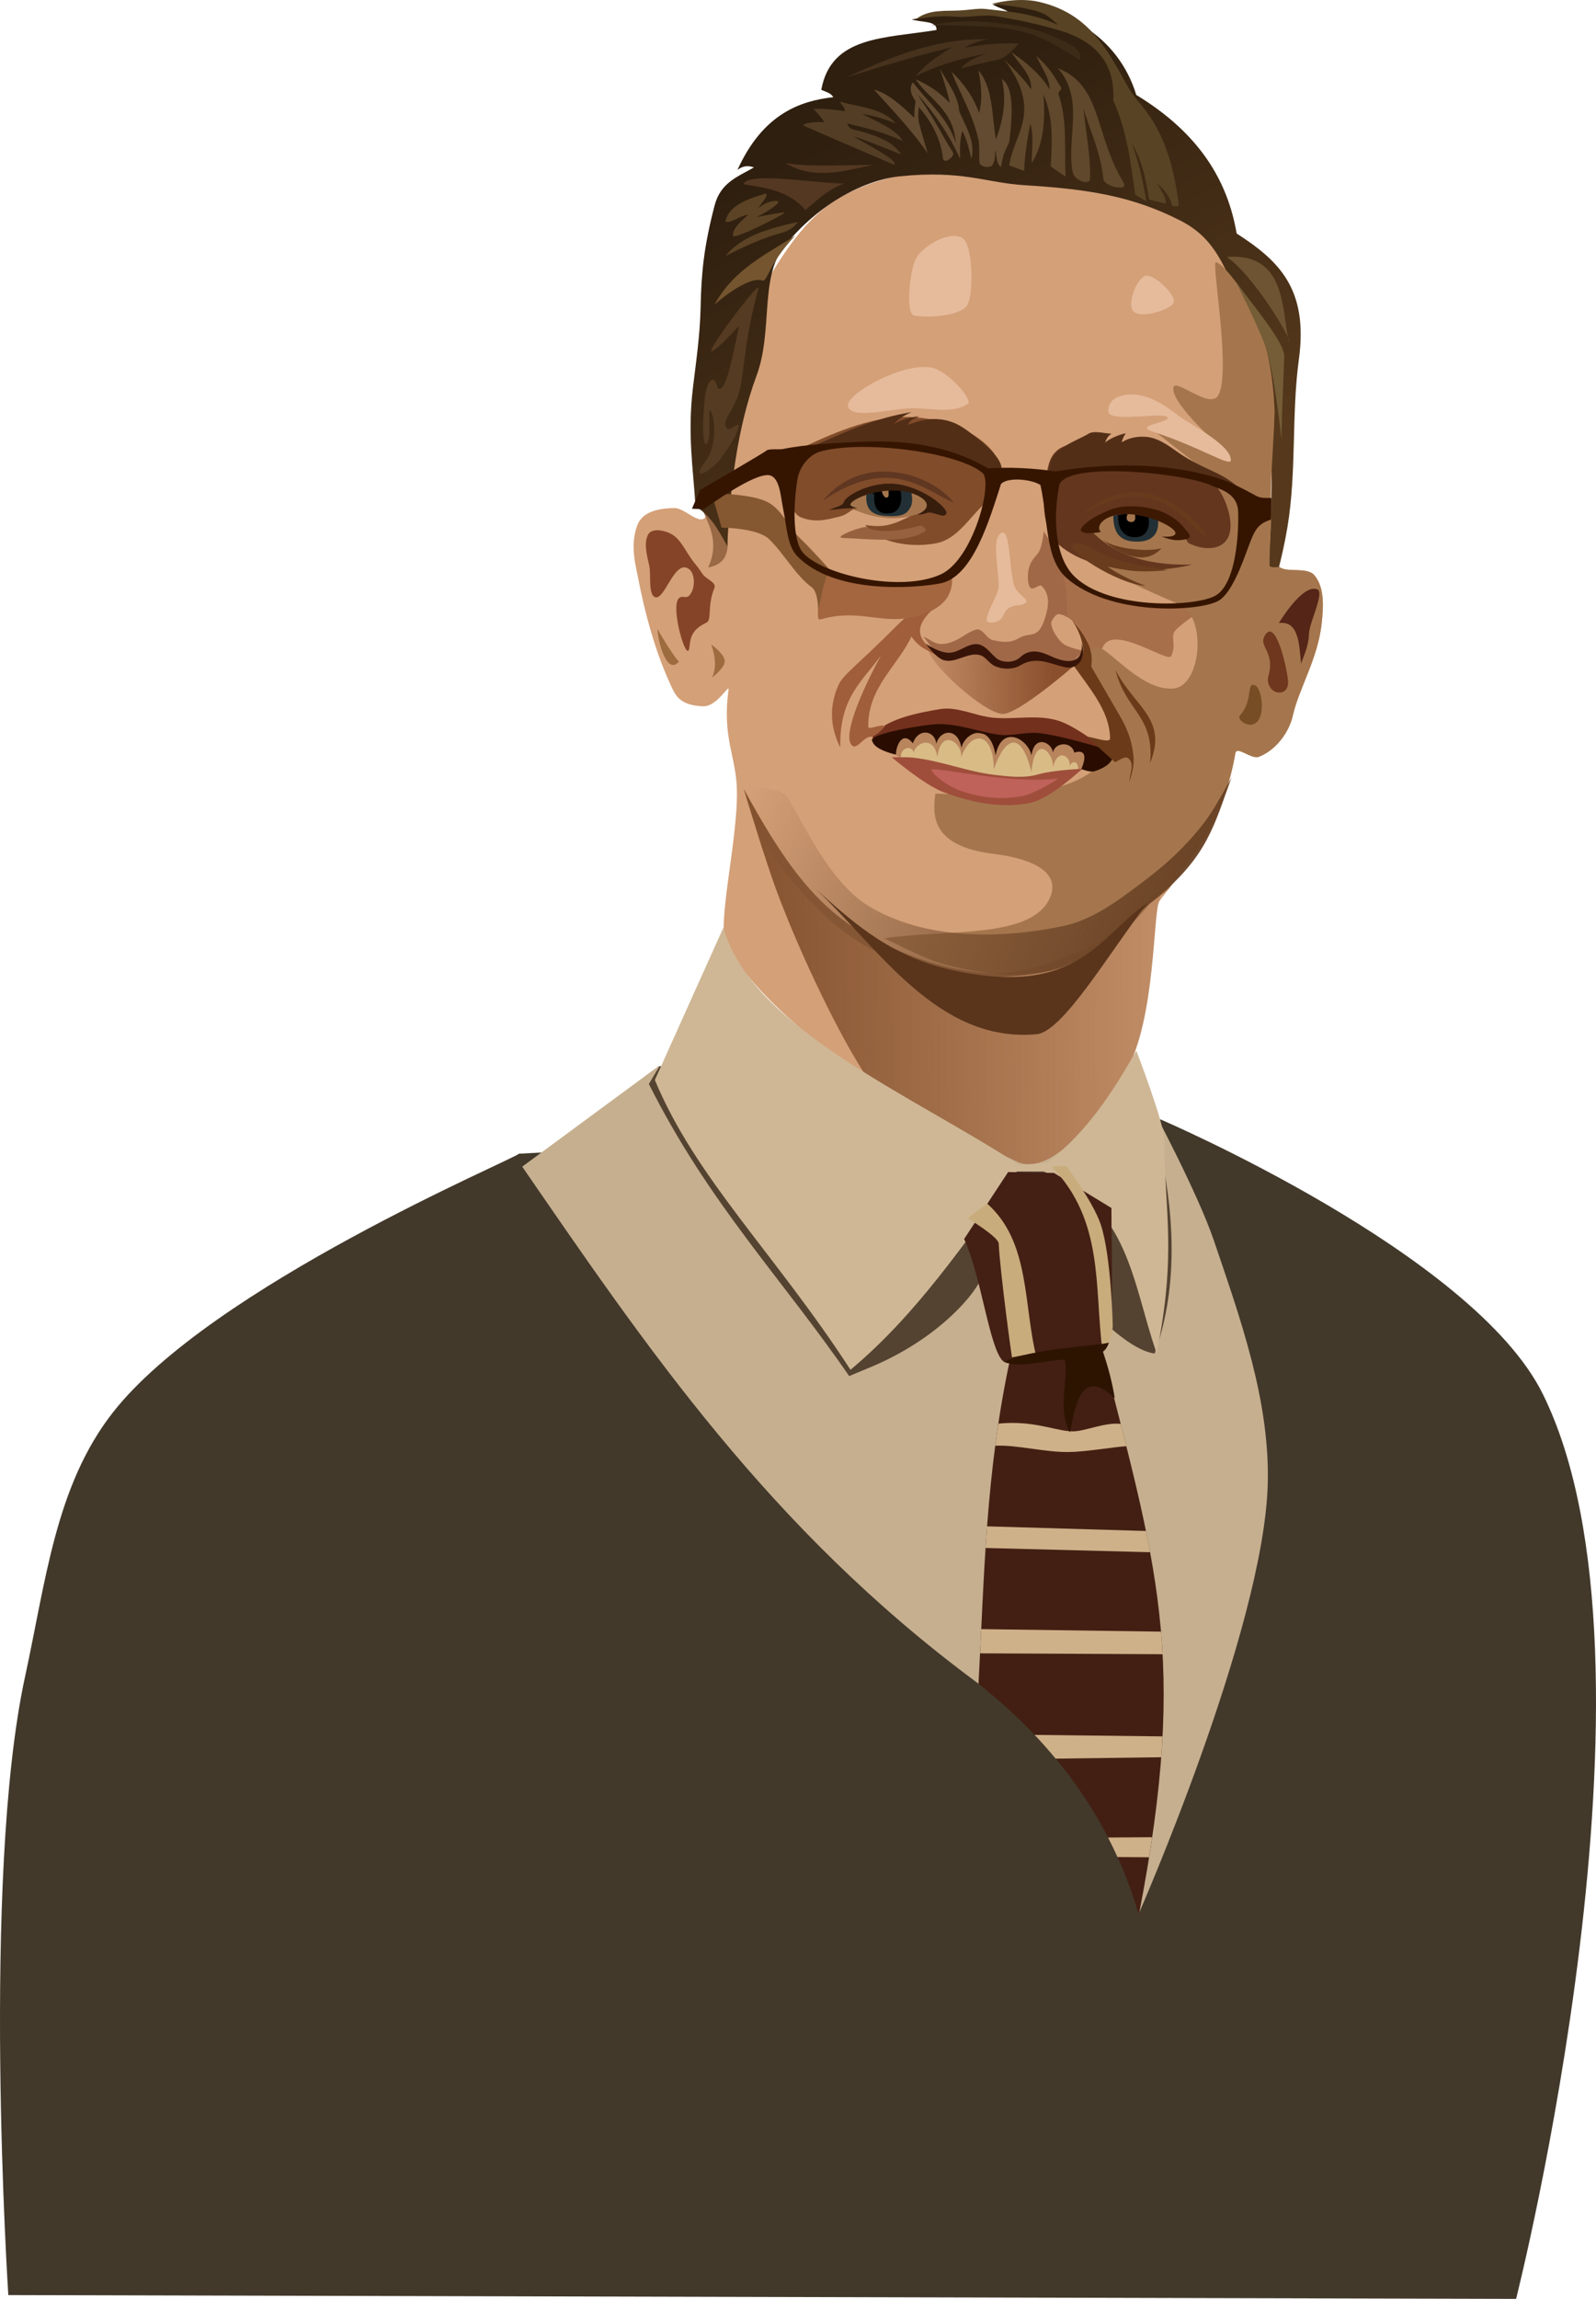 <?xml version="1.0" encoding="UTF-8" standalone="no"?>
<!-- Created with Inkscape (http://www.inkscape.org/) -->

<svg
   xmlns:dc="http://purl.org/dc/elements/1.1/"
   xmlns:cc="http://creativecommons.org/ns#"
   xmlns:rdf="http://www.w3.org/1999/02/22-rdf-syntax-ns#"
   xmlns:svg="http://www.w3.org/2000/svg"
   xmlns="http://www.w3.org/2000/svg"
   xmlns:xlink="http://www.w3.org/1999/xlink"
   xmlns:sodipodi="http://sodipodi.sourceforge.net/DTD/sodipodi-0.dtd"
   xmlns:inkscape="http://www.inkscape.org/namespaces/inkscape"
   width="634.605"
   height="913.531"
   id="svg15140"
   version="1.1"
   inkscape:version="0.48.4 r9939"
   sodipodi:docname="seal.svg">
  <defs
     id="defs15142">
    <filter
       color-interpolation-filters="sRGB"
       id="filter11661"
       inkscape:label="Drop Shadow">
      <feFlood
         id="feFlood11663"
         flood-opacity="0.544"
         flood-color="rgb(0,0,0)"
         result="flood" />
      <feComposite
         id="feComposite11665"
         in2="SourceGraphic"
         in="flood"
         operator="in"
         result="composite1" />
      <feGaussianBlur
         id="feGaussianBlur11667"
         stdDeviation="14"
         result="blur" />
      <feOffset
         id="feOffset11669"
         dx="0.7"
         dy="3.6"
         result="offset" />
      <feComposite
         id="feComposite11671"
         in2="offset"
         in="SourceGraphic"
         operator="over"
         result="composite2" />
    </filter>
    <linearGradient
       inkscape:collect="always"
       xlink:href="#linearGradient5756-6-7-0"
       id="linearGradient7467-0-4"
       gradientUnits="userSpaceOnUse"
       gradientTransform="translate(273.912,1652.786)"
       x1="-593.409"
       y1="57.081"
       x2="-504.863"
       y2="222.746" />
    <linearGradient
       id="linearGradient5756-6-7-0">
      <stop
         style="stop-color:#2f1f0f;stop-opacity:1;"
         offset="0"
         id="stop5758-11-5-2" />
      <stop
         style="stop-color:#56391c;stop-opacity:1;"
         offset="1"
         id="stop5760-86-3-9" />
    </linearGradient>
    <linearGradient
       inkscape:collect="always"
       xlink:href="#linearGradient5790-7-1-4"
       id="linearGradient7469-3-9"
       gradientUnits="userSpaceOnUse"
       gradientTransform="translate(273.912,1652.786)"
       x1="-707.612"
       y1="435.411"
       x2="-490.177"
       y2="434.149" />
    <linearGradient
       inkscape:collect="always"
       id="linearGradient5790-7-1-4">
      <stop
         style="stop-color:#83512e;stop-opacity:1;"
         offset="0"
         id="stop5792-2-5-8" />
      <stop
         style="stop-color:#83512e;stop-opacity:0;"
         offset="1"
         id="stop5794-4-0-8" />
    </linearGradient>
    <linearGradient
       inkscape:collect="always"
       xlink:href="#linearGradient5768-0-6-7"
       id="linearGradient7471-9-2"
       gradientUnits="userSpaceOnUse"
       gradientTransform="translate(273.912,1652.786)"
       x1="-584.365"
       y1="319.852"
       x2="-651.902"
       y2="320.567" />
    <linearGradient
       inkscape:collect="always"
       id="linearGradient5768-0-6-7">
      <stop
         style="stop-color:#8a4f2d;stop-opacity:1;"
         offset="0"
         id="stop5770-08-7-2" />
      <stop
         style="stop-color:#8a4f2d;stop-opacity:0;"
         offset="1"
         id="stop5772-2-2-9" />
    </linearGradient>
    <linearGradient
       inkscape:collect="always"
       xlink:href="#linearGradient5778-2-3-0"
       id="linearGradient7473-8-9"
       gradientUnits="userSpaceOnUse"
       gradientTransform="translate(273.912,1652.786)"
       x1="-525.586"
       y1="397.527"
       x2="-693.975"
       y2="329.089" />
    <linearGradient
       inkscape:collect="always"
       id="linearGradient5778-2-3-0">
      <stop
         style="stop-color:#694225;stop-opacity:1;"
         offset="0"
         id="stop5780-4-2-0" />
      <stop
         style="stop-color:#694225;stop-opacity:0;"
         offset="1"
         id="stop5782-0-6-15" />
    </linearGradient>
    <linearGradient
       inkscape:collect="always"
       xlink:href="#linearGradient5756-6-7-0-1"
       id="linearGradient7467-0-4-4"
       gradientUnits="userSpaceOnUse"
       gradientTransform="translate(273.912,1652.786)"
       x1="-593.409"
       y1="57.081"
       x2="-504.863"
       y2="222.746" />
    <linearGradient
       id="linearGradient5756-6-7-0-1">
      <stop
         style="stop-color:#2f1f0f;stop-opacity:1;"
         offset="0"
         id="stop5758-11-5-2-4" />
      <stop
         style="stop-color:#56391c;stop-opacity:1;"
         offset="1"
         id="stop5760-86-3-9-5" />
    </linearGradient>
    <linearGradient
       inkscape:collect="always"
       xlink:href="#linearGradient5790-7-1-4-6"
       id="linearGradient7469-3-9-0"
       gradientUnits="userSpaceOnUse"
       gradientTransform="translate(273.912,1652.786)"
       x1="-707.612"
       y1="435.411"
       x2="-490.177"
       y2="434.149" />
    <linearGradient
       inkscape:collect="always"
       id="linearGradient5790-7-1-4-6">
      <stop
         style="stop-color:#83512e;stop-opacity:1;"
         offset="0"
         id="stop5792-2-5-8-4" />
      <stop
         style="stop-color:#83512e;stop-opacity:0;"
         offset="1"
         id="stop5794-4-0-8-3" />
    </linearGradient>
    <linearGradient
       inkscape:collect="always"
       xlink:href="#linearGradient5768-0-6-7-1"
       id="linearGradient7471-9-2-1"
       gradientUnits="userSpaceOnUse"
       gradientTransform="translate(273.912,1652.786)"
       x1="-584.365"
       y1="319.852"
       x2="-651.902"
       y2="320.567" />
    <linearGradient
       inkscape:collect="always"
       id="linearGradient5768-0-6-7-1">
      <stop
         style="stop-color:#8a4f2d;stop-opacity:1;"
         offset="0"
         id="stop5770-08-7-2-2" />
      <stop
         style="stop-color:#8a4f2d;stop-opacity:0;"
         offset="1"
         id="stop5772-2-2-9-8" />
    </linearGradient>
    <linearGradient
       inkscape:collect="always"
       xlink:href="#linearGradient5778-2-3-0-6"
       id="linearGradient7473-8-9-1"
       gradientUnits="userSpaceOnUse"
       gradientTransform="translate(273.912,1652.786)"
       x1="-525.586"
       y1="397.527"
       x2="-693.975"
       y2="329.089" />
    <linearGradient
       inkscape:collect="always"
       id="linearGradient5778-2-3-0-6">
      <stop
         style="stop-color:#694225;stop-opacity:1;"
         offset="0"
         id="stop5780-4-2-0-7" />
      <stop
         style="stop-color:#694225;stop-opacity:0;"
         offset="1"
         id="stop5782-0-6-15-8" />
    </linearGradient>
  </defs>
  <sodipodi:namedview
     id="base"
     pagecolor="#ffffff"
     bordercolor="#666666"
     borderopacity="1.0"
     inkscape:pageopacity="0.0"
     inkscape:pageshadow="2"
     inkscape:zoom="0.7"
     inkscape:cx="456.20491"
     inkscape:cy="544.97348"
     inkscape:document-units="px"
     inkscape:current-layer="layer1"
     showgrid="false"
     fit-margin-top="0"
     fit-margin-left="0"
     fit-margin-right="0"
     fit-margin-bottom="0"
     inkscape:window-width="1855"
     inkscape:window-height="1056"
     inkscape:window-x="65"
     inkscape:window-y="24"
     inkscape:window-maximized="1" />
  <g
     inkscape:label="Layer 1"
     inkscape:groupmode="layer"
     id="layer1"
     transform="translate(146.831,351.304)">
    <g
       id="g7388-4-4"
       transform="translate(582.614,-2049.987)">
      <path
         sodipodi:nodetypes="cssccscc"
         inkscape:connector-curvature="0"
         id="path6821-6-5-1"
         d="m -523.098,2157.141 c -1.515,2.02 -122.361,52.633 -161.625,103.036 -22.61,29.024 -26.46,66.57 -34.757,104.76 -17.466,80.391 -6.659,245.763 -6.659,245.763 l 599.525,1.515 c 0,0 63.785,-252.126 10.607,-359.614 -27.659,-55.906 -152.028,-109.097 -152.028,-109.097 z"
         style="fill:#42392b;fill-opacity:1;stroke:none" />
      <path
         sodipodi:nodetypes="cccsscsc"
         inkscape:connector-curvature="0"
         id="path6237-4-6-8"
         d="m -521.802,2162.291 54.286,-40 195,14.286 c 0,0 19.209,35.836 25.714,55 10.658,31.4 22.405,63.998 21.429,97.143 -1.698,57.634 -51.389,170.678 -51.389,170.678 -2.035,-30.708 -28.555,-65.644 -64.913,-92.608 -81.983,-60.8 -131.05,-133.238 -180.126,-204.499 z"
         style="fill:#c6af8f;fill-opacity:1;stroke:none" />
      <path
         sodipodi:nodetypes="cccscccccccc"
         inkscape:connector-curvature="0"
         id="path6194-0-9-3"
         d="m -467.159,2122.291 -4.286,7.143 c 23.891,47.547 53.075,77.449 79.643,116.071 l 8.572,-3.571 c 25.293,-10.539 39.965,-27.075 43.571,-34.464 l 44.286,11.964 c 8.14,7.991 17.381,16.003 25,17.143 8.817,-24.069 8.388,-52.075 2.5,-79.464 l -20,-1.964 -24.643,7.5 -33.214,-0.714 z"
         style="fill:#544331;fill-opacity:1;stroke:none" />
      <path
         sodipodi:nodetypes="ssssssssssssssssssssssss"
         inkscape:connector-curvature="0"
         id="path5282-2-1-4"
         d="m -425.619,1812.174 c -16.8,27.997 -11.187,75.579 -23.233,91.924 -2.593,3.518 -8.258,-3.667 -12.627,-3.535 -4.546,0.137 -12.373,0.707 -14.647,7.071 -2.834,7.93 -0.623,15.379 0.505,21.213 2.533,13.101 6.386,27.558 12.122,40.406 2.306,5.165 3.557,9.736 13.637,10.101 5.594,0.203 10.475,-9.287 10.101,-6.566 -2.646,19.275 3.119,26.427 3.334,40.174 0.321,20.562 -8.538,54.906 -3.946,62.186 29.581,46.899 111.924,83.479 115.202,85.079 14.278,6.97 34.372,-20.54 43.37,-35.794 12.032,-20.398 10.755,-64.242 13.406,-67.727 11.351,-14.923 25.676,-31.844 30.166,-58.702 0.516,-3.089 6.359,2.543 9.286,1.429 6.638,-2.528 12.022,-9.496 13.571,-16.429 2.37,-10.606 9.924,-22.584 11.429,-36.428 0.702,-6.461 1.32,-14.307 -2.857,-19.286 -3.388,-4.038 -13.791,0.13 -15,-5 -8.06,-34.198 8.394,-74.939 -9.286,-105.714 -6.806,-11.847 -15.398,-23.733 -27.143,-30.714 -25.618,-15.229 -57.34,-20.093 -87.143,-20 -17.614,0.055 -36.421,2.921 -51.429,12.143 -12.694,7.801 -21.15,21.393 -28.816,34.168 z"
         style="fill:#d4a078;fill-opacity:1;stroke:none" />
      <path
         sodipodi:nodetypes="cccc"
         inkscape:connector-curvature="0"
         id="path5844-0-4-5"
         d="m -447.842,1924.174 c 4.682,-10.559 0.01,-16.865 -2.525,-23.739 l 9.723,8.081 c 1.215,7.412 1.294,14.119 -7.197,15.657 z"
         style="fill:#996945;fill-opacity:1;stroke:none" />
      <path
         sodipodi:nodetypes="ccsccssccc"
         inkscape:connector-curvature="0"
         id="path5821-2-2-10"
         d="m -309.302,1922.291 c 1.796,6.876 4.725,13.429 3.214,21.25 2.067,0.824 3.891,1.979 5.179,4.107 2.068,3.417 5.536,6.443 4.107,10.714 l 5.714,-2.143 c 3.597,-10.191 25.958,6.057 27.321,3.214 2.314,-4.827 -0.615,-7.887 1.786,-10.357 4.282,-4.407 15,-10.714 15,-10.714 l -20.357,1.607 c -21.586,0.016 -33.135,-7.773 -41.964,-17.678 z"
         style="fill:#a86f4b;fill-opacity:1;stroke:none" />
      <path
         sodipodi:nodetypes="cssssssscssccccccccccssscc"
         inkscape:connector-curvature="0"
         id="path5720-0-8-1"
         d="m -440.266,1915.714 c 1.064,-22.667 3.958,-47.093 11.617,-67.68 6.678,-17.948 1.122,-39.133 11.112,-51.518 14.075,-17.449 32.441,-26.41 45.962,-27.779 25.028,-2.535 33.943,2.569 49.498,3.535 25.356,1.575 42.869,4.298 62.124,14.142 14.591,7.46 17.303,19.632 23.234,30.305 13.606,24.485 13.393,54.553 12.627,88.388 -0.371,16.398 -2.38,28.276 -2.02,38.386 3.123,-11.524 6.518,-22.893 8.586,-35.355 3.685,-22.201 1.557,-44.636 4.546,-66.67 3.794,-27.975 -7.886,-39.133 -24.749,-50.003 -3.545,-20.684 -14.504,-39.595 -39.901,-55.053 -7.033,-23.049 -28.745,-37.08 -57.079,-35.978 2.514,1.811 7.892,2.283 6.365,4.808 -6.475,-4.998 -25.807,-0.95 -38.577,1.166 4.294,1.331 10.11,0.443 9.842,4.186 -20.389,3.403 -41.895,2.159 -45.809,23.797 2.826,1.173 3.596,1.244 4.798,2.904 -13.059,1.474 -27.975,6.501 -38.133,28.916 2.286,-1.791 4.448,-1.731 6.566,-1.01 -6.309,3.697 -13.24,5.899 -15.657,15.152 -4.322,16.548 -5.268,26.948 -5.556,40.406 -0.239,11.16 -1.759,21.302 -3.03,31.82 -2.269,18.775 0.102,32.414 1.01,47.477 5.75,3.017 9.175,9.357 12.627,15.657 z"
         style="fill:url(#linearGradient7467-0-4-4);fill-opacity:1;stroke:none" />
      <path
         id="path5644-8-9-5"
         d="m -245.932,1802.943 c -0.062,0.01 -0.107,0.033 -0.156,0.062 -1.535,0.913 6.527,45.836 0.719,53.219 -3.681,4.679 -16.86,-7.414 -17.5,-3.562 -1.136,6.831 21.404,25.869 17.125,22.125 -3.507,4.491 -14.83,-1.46 -23.562,-3.938 l 19.656,15.375 c -39.2,-3.23 -46.803,12.066 -59.656,24.281 8.705,8.38 16.396,14.611 49.281,28.562 10.579,5.483 8.069,32.332 -2.844,33.219 -11.825,0.961 -23.401,-13.374 -28.938,-16.062 -3.861,-1.875 -10.719,7.125 -10.719,7.125 8.715,10.476 20.583,21.969 16.094,31.438 -12.185,25.701 -59.229,19.109 -71.094,19.281 -1.375,9.627 -0.801,20.993 23.219,23.938 16.406,2.011 26.907,7.82 22.156,17.844 -7.638,16.115 -41.747,12.031 -65.719,15.719 8.095,3.627 16.012,8.209 24.281,10.375 35.825,9.383 59.498,2.602 81.438,-24.281 2.579,-1.733 5.001,-3.628 7.312,-5.625 10.617,-13.84 22.563,-29.916 26.594,-54.031 0.081,-0.483 0.316,-0.728 0.625,-0.844 0.105,-0.13 0.267,-0.16 0.5,-0.094 0.008,0 0.023,0 0.031,0 1.958,0.107 5.913,3.229 8.156,2.375 6.638,-2.528 12.013,-9.505 13.562,-16.438 2.37,-10.606 9.933,-22.593 11.438,-36.438 0.702,-6.461 1.302,-14.303 -2.875,-19.281 -2.897,-3.453 -10.917,-0.914 -13.938,-3.312 -2.318,0.236 -3.909,0.198 -3.906,-0.625 0.018,-6.065 0.291,-12.188 0.625,-18.344 -0.618,-13.915 0.965,-28.394 1.406,-42.5 -0.534,-14.69 -2.91,-28.985 -9.531,-42.344 -3.885,-7.837 -11.863,-17.473 -13.781,-17.219 z"
         style="fill:#a5764d;fill-opacity:1;stroke:none"
         inkscape:connector-curvature="0" />
      <path
         id="path5786-5-5-66"
         d="m -433.713,2012.193 c 0,0 8.32,27.819 13.406,41.406 9.118,24.356 24.81,57.287 35.938,73.719 29.174,19.436 57.299,31.984 59.187,32.906 14.278,6.97 34.378,-20.528 43.375,-35.781 12.032,-20.398 10.755,-64.265 13.406,-67.75 0.026,-0.034 0.068,-0.06 0.094,-0.094 0.172,-1.507 0.339,-3.009 0.531,-4.5 -8.913,6.399 -14.946,16.723 -27.781,22.469 -10.56,4.727 -25.965,11.402 -39.656,10.844 -15.752,-0.642 -29.837,-5.296 -45.469,-12.875 -24.212,-11.739 -37.793,-32.623 -53.031,-60.344 z"
         style="fill:url(#linearGradient7469-3-9-0);fill-opacity:1;stroke:none"
         inkscape:connector-curvature="0" />
      <g
         id="g5491-5-9-7"
         transform="translate(273.912,1652.786)">
        <path
           style="fill:#e6bb9c;fill-opacity:1;stroke:none"
           d="m -639.932,171.257 c 4.896,0.988 17.399,0.513 20.961,-3.788 2.45,-2.959 2.658,-19.242 -0.253,-25.254 -3.168,-6.545 -17.88,0.776 -20.456,7.576 -2.04,5.386 -3.544,20.801 -0.253,21.466 z"
           id="path5272-2-5-35"
           inkscape:connector-curvature="0"
           sodipodi:nodetypes="sssss" />
        <path
           style="fill:#e6bb9c;fill-opacity:1;stroke:none"
           d="m -552.806,169.489 c 2.739,3.415 15.686,-0.699 16.162,-3.536 0.603,-3.59 -8.695,-11.819 -11.617,-10.354 -3.367,1.689 -6.904,10.95 -4.546,13.89 z"
           id="path5274-9-4-6"
           inkscape:connector-curvature="0"
           sodipodi:nodetypes="ssss" />
        <path
           style="fill:#e6bb9c;fill-opacity:1;stroke:none"
           d="m -666.196,207.37 c -1.258,-4.468 21.094,-17.468 33.082,-15.405 6.746,1.161 16.736,13.013 14.647,14.395 -6.268,4.146 -14.963,1.586 -22.476,1.768 -8.419,0.204 -23.761,4.542 -25.254,-0.758 z"
           id="path5276-9-7-8"
           inkscape:connector-curvature="0"
           sodipodi:nodetypes="sssss" />
        <path
           style="fill:#e6bb9c;fill-opacity:1;stroke:none"
           d="m -562.655,209.39 c 0.101,4.607 21.756,0.067 23.486,2.273 1.619,2.063 -13.264,3.248 -6.313,5.556 20.867,6.927 31.799,14.693 31.567,11.364 -0.367,-5.271 -11.594,-11.554 -18.309,-15.784 -4.651,-2.93 -8.955,-7.348 -16.289,-9.47 -5.264,-1.524 -14.294,-0.869 -14.142,6.061 z"
           id="path5278-4-4-9"
           inkscape:connector-curvature="0"
           sodipodi:nodetypes="sssssss" />
        <path
           style="fill:#e6bb9c;fill-opacity:1;stroke:none"
           d="m -606.071,258.434 c -2.555,2.88 -0.394,13.098 -0.179,19.643 0.148,4.505 -3.881,8.442 -4.821,14.107 -0.228,1.371 2.834,1.27 4.107,0.714 3.51,-1.533 1.944,-4.066 5.402,-5.714 2.822,-1.345 2.957,-0.333 4.955,-1.161 3.942,-1.634 -1.947,-3.217 -3.393,-7.232 -2.398,-6.663 -1.373,-25.655 -6.071,-20.357 z"
           id="path5280-7-4-2"
           inkscape:connector-curvature="0"
           sodipodi:nodetypes="ssssssss" />
      </g>
      <path
         sodipodi:nodetypes="scccssss"
         inkscape:connector-curvature="0"
         id="path5642-2-6-9"
         d="m -309.451,1914.199 c 12.789,12.3 38.243,12.813 54.043,8.839 -20.675,0.505 -32.143,-5.222 -40.154,-13.384 5.873,-9.849 27.432,-13.431 38.638,4.798 9.016,4.614 21.236,2.221 15.152,-15.152 -4.699,-13.421 -21.971,-25.962 -52.528,-23.739 -2.729,0.199 -15.258,-3.469 -18.183,7.829 -3.369,13.014 -2.252,25.73 3.03,30.81 z"
         style="fill:#64361e;fill-opacity:1;stroke:none" />
      <path
         sodipodi:nodetypes="sacccssssssss"
         inkscape:connector-curvature="0"
         id="path5714-7-1-1"
         d="m -340.195,1901.041 c -4.849,5.138 -9.534,11.85 -16.429,13.393 -9.636,2.157 -23.826,0.193 -28.75,-7.143 8.246,1.46 12.482,-0.911 18.036,-3.571 -8.572,1.661 -14.529,0.559 -22.857,-2.679 -1.722,1.012 -2.765,2.349 -5.893,3.036 -3.805,0.835 -8.613,2.529 -14.464,0.357 -5.652,-2.098 -4.117,-9.728 -2.679,-14.464 0,0 -0.171,-12.036 4.286,-14.107 12.871,-5.981 27.575,-12.141 41.964,-11.429 11.283,0.559 23.8,4.347 31.428,12.679 2.899,3.166 4.457,8.087 3.75,12.321 -0.786,4.71 -5.116,8.135 -8.393,11.607 z"
         style="fill:#814c2a;fill-opacity:1;stroke:none" />
      <path
         sodipodi:nodetypes="cccccccc"
         inkscape:connector-curvature="0"
         id="path5654-7-5-2"
         d="m -374.48,1997.41 c 1.835,2.473 5.11,2.904 8.334,3.409 21.268,8.939 43.137,12.67 66.418,4.167 l 4.546,-5.682 -4.672,-3.914 -5.051,-5.682 -65.029,-1.515 z"
         style="fill:#b8855d;fill-opacity:1;stroke:none" />
      <path
         sodipodi:nodetypes="cccccccsccc"
         inkscape:connector-curvature="0"
         id="path5674-4-9-88"
         d="m -356.713,1999.523 c 1.368,-12.094 10.462,-5.356 9.375,0.268 4.086,-11.4 13.079,-10.258 13.036,4.643 4.36,-12.613 10.711,-16.132 15,1.071 1.301,-15.617 8.762,-7.886 8.571,-1.964 1.85,-8.019 7.237,-4.063 6.588,-0.552 1.581,-2.69 3.815,-1.419 3.323,2.159 0,0 -21.361,5.26 -23.125,5.714 -3.204,0.825 -48.76,-10.229 -47.321,-11.429 0.173,-4.453 4.921,-4.232 5.017,-1.722 1.676,-4.674 8.265,-6.367 9.537,1.812 z"
         style="fill:#d9bb86;fill-opacity:1;stroke:none" />
      <path
         sodipodi:nodetypes="ccccccc"
         inkscape:connector-curvature="0"
         id="path6153-5-0-0-6"
         d="m -392.293,1898.972 c 4.727,4.225 12.149,6.418 24.598,4.822 l 6.786,-1.741 1.027,-5.045 -15.312,-5.223 -14.732,4.464 z"
         style="fill:#a5764d;fill-opacity:1;stroke:none" />
      <path
         sodipodi:nodetypes="ccssccsc"
         inkscape:connector-curvature="0"
         id="path5628-0-4-75"
         d="m -381.892,1894.255 -3.08,1.071 c -0.251,4.232 0.83,7.871 7.188,8.348 3.311,0.248 7.22,0.316 9.062,-1.607 2.131,-2.224 2.336,-4.404 1.562,-8.259 l -4.688,-0.759 c -1.042,2.302 -0.979,5.817 -3.304,6.786 -3.135,1.306 -4.628,-3.475 -6.741,-5.58 z"
         style="fill:#223036;fill-opacity:1;stroke:none" />
      <path
         sodipodi:nodetypes="ccsccsc"
         inkscape:connector-curvature="0"
         id="path5632-1-9-1"
         d="m -284.955,1903.214 -1.831,0.442 c 0.071,4.98 1.287,9.533 7.576,10.165 7.328,0.736 10.786,-2.474 10.228,-8.649 l -5.303,-1.768 c 0,0 -4.546,5.619 -4.798,5.619 -0.253,0 -5.872,-5.808 -5.872,-5.808 z"
         style="fill:#223036;fill-opacity:1;stroke:none" />
      <path
         sodipodi:nodetypes="ccsccsc"
         inkscape:connector-curvature="0"
         id="path5630-2-4-2"
         d="m -284.829,1903.214 3.851,-0.379 c -0.924,1.59 -0.598,3.197 1.263,3.283 2.251,0.104 1.631,-2.595 1.515,-3.283 l 5.43,1.452 c 0.754,4.705 -1.202,8.018 -5.619,7.892 -4.039,-0.116 -6.776,-3.089 -6.44,-8.965 z"
         style="fill:#000000;fill-opacity:1;stroke:none" />
      <path
         sodipodi:nodetypes="cccccsssssc"
         inkscape:connector-curvature="0"
         id="path5716-4-7-9"
         d="m -410.017,1877.648 c 15.787,-6.811 27.259,-12.657 43.036,-15.179 -2.869,1.219 -5.285,2.71 -6.964,4.643 3.333,-1.837 6.667,-2.619 10,-3.036 -1.723,0.837 -3.647,1.423 -4.464,3.393 4.109,-1.51 8.271,-2.687 12.857,-2.143 5.886,0.698 9.266,3.276 13.572,6.607 3.607,2.791 11.516,9.134 10.714,13.571 -0.229,1.267 -8.614,-0.943 -12.143,-3.036 -6.463,-3.833 -14.176,-5.316 -21.607,-6.428 -14.6,-2.186 -45,1.607 -45,1.607 z"
         style="fill:#532e17;fill-opacity:1;stroke:none" />
      <path
         sodipodi:nodetypes="ccsccsc"
         inkscape:connector-curvature="0"
         id="path5626-1-1-3"
         d="m -381.204,1894.375 1.863,-0.284 c 0.51,1.506 1.277,3.184 2.809,2.746 1.268,-0.362 0.849,-2.132 0.884,-3.378 l 3.725,-0.032 c 0.893,4.27 0.119,8.174 -3.599,8.713 -6.546,0.948 -5.978,-5.167 -5.682,-7.766 z"
         style="fill:#000000;fill-opacity:1;stroke:#000000;stroke-width:1px;stroke-linecap:butt;stroke-linejoin:miter;stroke-opacity:1" />
      <path
         sodipodi:nodetypes="scsssscsssss"
         inkscape:connector-curvature="0"
         id="path5634-5-3-8"
         d="m -299.659,1909.523 c 1.028,1.957 8.036,0.536 8.036,0.536 0.006,0.137 -1.516,-1.085 -0.357,-3.036 1.259,-2.12 4.005,-3.205 6.429,-3.661 5.646,-1.063 11.74,0.315 17.054,2.5 2.461,1.012 6.527,3.199 6.429,4.732 -0.121,1.888 -5.536,1.25 -5.536,1.25 4.095,1.632 6.35,1.784 9.33,1.205 3.73,-0.724 1.03,-2.783 0.312,-3.795 -2.609,-3.676 -8.396,-8.62 -19.306,-9.3 -8.799,-0.548 -12.076,1.855 -15.873,3.675 -3.032,1.453 -7.116,4.755 -6.518,5.893 z"
         style="fill:#3d1903;fill-opacity:1;stroke:none" />
      <path
         sodipodi:nodetypes="scccss"
         inkscape:connector-curvature="0"
         id="path5636-3-3-03"
         d="m -293.162,1917.735 c 11.861,5.778 19.218,5.62 28.032,7.576 -8.909,0.574 -13.348,1.013 -24.117,-1.641 0,0 5.094,4.067 15.405,7.829 -12.059,-0.852 -32.339,-14.813 -29.294,-16.415 3.403,-1.79 6.849,1.129 9.975,2.652 z"
         style="fill:#693c1d;fill-opacity:1;stroke:none" />
      <path
         sodipodi:nodetypes="cscsc"
         inkscape:connector-curvature="0"
         id="path5638-2-3-2"
         d="m -298.971,1902.961 c 13.384,-7.454 27.397,-12.943 44.826,5.682 1.619,1.73 3.17,2.92 5.177,3.535 -4.824,-7.784 -16.478,-17.003 -26.769,-17.804 -8.351,-0.65 -16.258,2.389 -23.234,8.586 z"
         style="fill:#683b1d;fill-opacity:1;stroke:none" />
      <path
         sodipodi:nodetypes="ccsc"
         inkscape:connector-curvature="0"
         id="path5640-8-0-58"
         d="m -290.7,1913.378 c 5.389,3.675 18.118,4.658 23.107,3.157 0,0 -3.151,3.956 -8.46,3.662 -8.158,-0.452 -14.647,-6.819 -14.647,-6.819 z"
         style="fill:#693c1d;fill-opacity:1;stroke:none" />
      <path
         sodipodi:nodetypes="cssscssc"
         inkscape:connector-curvature="0"
         id="path5646-1-4-57"
         d="m -374.838,1999.613 c 0,0 5.852,-0.156 8.75,0.179 10.82,1.248 21.15,5.485 31.964,6.786 5.853,0.704 11.833,1.447 17.5,-0.179 6.121,-1.756 17.455,-2.188 17.455,-2.188 0,0 -12.354,11.643 -20.312,13.438 -11.344,2.559 -23.739,-0.065 -34.643,-4.107 -7.802,-2.892 -20.714,-13.929 -20.714,-13.929 z"
         style="fill:#9f4e3b;fill-opacity:1;stroke:none" />
      <path
         sodipodi:nodetypes="csscc"
         inkscape:connector-curvature="0"
         id="path5648-9-8-90"
         d="m -359.302,2004.434 c 1.606,3.159 7.963,7.313 12.5,8.75 7.663,2.427 15.207,3.489 24.107,1.786 3.814,-0.73 12.034,-5.35 14.107,-6.964 -18.565,2.457 -47.279,-4.378 -50.714,-3.571 z"
         style="fill:#bf625a;fill-opacity:1;stroke:none" />
      <path
         sodipodi:nodetypes="cssscsssc"
         inkscape:connector-curvature="0"
         id="path5650-4-7-38"
         d="m -382.695,1991.934 c 5.104,0.366 11.906,-2.614 19.286,-3.571 12.807,-1.661 19.423,1.43 30.179,2.857 6.814,0.904 13.036,-0.714 18.75,0.179 6.151,0.961 27.284,6.767 25.893,6.071 0,0 -12.509,-9.983 -19.821,-12.321 -8.507,-2.72 -17.177,-0.431 -26.071,-1.25 -7.201,-0.663 -14.306,-4.647 -21.429,-3.393 -6.768,1.192 -22.878,3.743 -26.786,11.429 z"
         style="fill:#73301d;fill-opacity:1;stroke:none" />
      <path
         sodipodi:nodetypes="ccscscsscccccccccc"
         inkscape:connector-curvature="0"
         id="path5652-7-3-99"
         d="m -373.231,1998.541 c 0,0 -8.335,-1.764 -9.286,-5.179 -2.694,-2.7 16.789,-6.067 23.75,-6.786 9.151,-0.945 18.088,2.963 26.786,4.107 5.091,0.584 10.254,-1.188 15.357,-0.714 8.525,0.791 25,5.893 25,5.893 0,0 4.493,1.046 4.643,2.857 0.271,3.277 -4.269,5.601 -7.437,6.479 -1.655,0.459 -5.072,-0.902 -5.072,-0.902 2.907,-6.796 0.072,-7.55 -2.796,-6.521 -0.98,-4.562 -7.714,-4.323 -8.517,0.051 -0.012,-3.721 -7.294,-7.789 -8.499,1.071 -1.401,-6.719 -11.895,-12.487 -14.286,0 -2.084,-13.508 -12.05,-9.49 -13.571,-3.036 -1.453,-8.259 -8.544,-7.21 -10,-1.607 -0.619,-5.561 -7.312,-6.261 -9.286,-0.179 -4.289,-5.356 -6.747,1.209 -6.786,4.464 z"
         style="fill:#2a0d00;fill-opacity:1;stroke:none" />
      <path
         sodipodi:nodetypes="cssccsccsccc"
         inkscape:connector-curvature="0"
         id="path5676-1-7-5"
         d="m -355.413,1938.19 c -5.459,0.842 -9.833,1.439 -17.678,9.344 -15.292,15.409 -20.956,19.086 -22.855,23.17 -3.635,7.821 -3.727,16.42 0.631,25.064 -0.513,-19.991 8.935,-26.483 16.162,-36.618 -7.956,14.671 -15.78,32.846 -11.238,35.987 1.868,1.291 4.817,-4.214 7.45,-3.662 3.272,-1.302 3.97,-2.838 5.556,-4.293 -2.442,-0.827 -6.794,1.813 -6.819,0.253 -0.242,-15.592 11.881,-24.284 17.173,-35.86 2.868,4.522 6.609,5.554 10.101,7.576 -5.013,-5.331 -12.874,-9.809 1.515,-20.961 z"
         style="fill:#a05e3b;fill-opacity:1;stroke:none" />
      <path
         sodipodi:nodetypes="cccsscsccsc"
         inkscape:connector-curvature="0"
         id="path5678-6-9-79"
         d="m -302.874,1962.648 c 6.659,-1.413 4.516,-11.233 -1.786,-19.821 4.122,5.992 10.529,11.521 9.107,20.714 l 11.607,20 c 3.318,5.717 4.632,10.442 5.179,15.536 0.404,3.765 -0.62,7.055 -1.607,10.357 0.098,-3.21 2.268,-7.45 -0.536,-9.464 -1.203,-0.864 -2.804,0.423 -5.179,1.607 l -11.25,-10.179 c 3.262,0.403 9.312,2.747 9.286,0.714 -0.146,-11.216 -8.49,-20.149 -14.821,-29.464 z"
         style="fill:#6b3a19;fill-opacity:1;stroke:none" />
      <path
         sodipodi:nodetypes="ccc"
         inkscape:connector-curvature="0"
         id="path5680-7-9-6"
         d="m -272.159,2001.934 c 7.13,-17.646 -5.982,-21.999 -13.75,-36.964 4.196,16.459 15.605,18.204 13.75,36.964 z"
         style="fill:#6b3a19;fill-opacity:1;stroke:none" />
      <path
         sodipodi:nodetypes="ccccccssscsssc"
         inkscape:connector-curvature="0"
         id="path5718-6-9-9"
         d="m -311.981,1886.755 c -1.367,-9.562 9.71,-12.285 15.357,-15.714 2.172,-1.319 5.627,-0.222 9.107,0 -1.404,0.873 -2.198,2.415 -2.5,3.571 1.137,-1.325 5.455,-3.242 8.214,-3.75 -0.967,1.382 -1.396,2.525 -1.607,3.571 2.823,-1.767 6.309,-2.464 9.821,-2.143 4.721,0.431 8.89,3.569 12.321,5.982 3.885,2.732 7.263,4.551 14.464,7.857 4.559,2.093 7.805,4.316 10.893,7.232 0,0 -17.857,-5.357 -19.643,-5.357 -1.786,0 -23.393,-3.214 -26.429,-3.036 -3.036,0.179 -25,2.679 -26.429,2.679 -1.429,0 -3.571,-0.893 -3.571,-0.893 z"
         style="fill:#532e17;fill-opacity:1;stroke:none" />
      <path
         sodipodi:nodetypes="csssssssscccccccccsscc"
         inkscape:connector-curvature="0"
         id="path5823-7-9-8"
         d="m -314.376,1909.906 c -1.361,9.828 -2.507,8.043 -4.924,11.996 -1.739,2.843 -1.849,8.255 -0.631,10.101 1.216,1.845 3.639,-1.603 4.798,-0.379 3.504,3.7 2.485,8.38 1.263,12.501 -2.342,7.898 -5.463,6.247 -8.586,7.324 -3.279,1.131 -4.043,3.398 -12.122,1.641 -2.843,-0.618 -4.101,-5.115 -6.945,-4.167 -4.37,1.457 -6.175,4.199 -11.364,5.429 -4.667,1.107 -6.405,-1.592 -9.344,-2.652 l 4.293,5.682 5.43,2.778 11.491,-3.409 9.47,5.935 7.324,-1.01 6.566,-2.399 14.142,3.283 4.798,-5.303 c 0,0 -6.251,-1.112 -8.46,-3.157 -2.349,-2.175 -5.073,-6.865 -4.041,-8.713 2.466,-4.415 3.498,-2.037 6.061,-1.894 0.357,-11.494 -1.851,-22.765 -9.218,-33.588 z"
         style="fill:#a06847;fill-opacity:1;stroke:none" />
      <path
         sodipodi:nodetypes="cssccssssc"
         inkscape:connector-curvature="0"
         id="path5708-7-8-9"
         d="m -364.631,1903.087 c 4.221,-1.744 5.184,-4.46 1.01,-6.945 -8.827,-5.254 -23.884,-1.213 -27.274,2.273 -1.126,1.158 0.129,1.515 2.399,2.273 -4.426,-0.226 -7.861,0.292 -11.364,0.758 2.536,-1.373 5.446,-1.522 5.935,-3.283 0.633,-2.282 9.744,-7.715 19.156,-7.278 11.633,0.541 23.025,10.061 21.503,12.076 -1.069,1.414 -2.431,0.165 -6.141,-0.601 -1.384,-0.286 -3.077,1.114 -5.223,0.727 z"
         style="fill:#371d0c;fill-opacity:1;stroke:none" />
      <path
         sodipodi:nodetypes="ccc"
         inkscape:connector-curvature="0"
         id="path5710-3-6-3"
         d="m -402.259,1897.658 c 27.037,-18.559 41.053,-3.722 52.023,0.758 -8.46,-11.232 -35.697,-20.653 -52.023,-0.758 z"
         style="fill:#603721;fill-opacity:1;stroke:none" />
      <path
         sodipodi:nodetypes="sssss"
         inkscape:connector-curvature="0"
         id="path5712-4-1-6"
         d="m -361.624,1909.791 c -7.475,4.951 -21.017,3.121 -32.5,2.679 -4.846,-0.187 8.064,-4.973 9.286,-4.286 6.464,3.637 20.184,-0.349 20.893,-0.536 1.458,-0.385 3.151,1.593 2.321,2.143 z"
         style="fill:#97613f;fill-opacity:1;stroke:none" />
      <path
         sodipodi:nodetypes="ccsc"
         inkscape:connector-curvature="0"
         id="path5722-9-5-7"
         d="m -445.374,1819.791 c 7.715,-14.303 21.29,-20.369 32.143,-27.5 -11.21,11.91 -10.902,18.633 -13.214,17.857 -5.839,-1.959 -18.994,9.565 -18.929,9.643 z"
         style="fill:#74552f;fill-opacity:1;stroke:none" />
      <path
         sodipodi:nodetypes="sssssssssssssss"
         inkscape:connector-curvature="0"
         id="path5724-5-1-9"
         d="m -427.874,1813.363 c 1.254,-4.485 -23.034,27.816 -18.214,24.821 3.917,-2.434 10.73,-10.597 10.536,-9.821 -1.985,7.916 -4.862,26.957 -8.393,24.643 0,0 -1.013,-3.8 -2.321,-3.393 -3.016,0.938 -3.39,11.188 -3.571,16.964 -0.091,2.886 0.105,9.37 1.25,8.571 2.636,-1.837 -0.109,-17.754 2.114,-12.262 1.201,2.967 1.869,9.946 -0.864,16.547 -1,2.415 -3.578,4.442 -3.929,6.786 -0.384,2.571 6.422,-2.579 7.857,-4.643 2.505,-3.602 6.921,-9.053 7.679,-13.75 0.262,-1.625 -4.039,2.52 -4.822,1.071 -1.821,-3.372 1.478,-4.879 4.464,-12.679 2.738,-7.151 1.96,-20.488 8.214,-42.857 z"
         style="fill:#553b22;fill-opacity:1;stroke:none" />
      <path
         sodipodi:nodetypes="ccsc"
         inkscape:connector-curvature="0"
         id="path5726-3-0-3"
         d="m -412.234,1786.92 c -11.253,2.493 -22.168,5.394 -28.789,13.511 7.43,-3.772 14.957,-7.241 21.971,-9.091 3.565,-0.941 5.727,-2.777 6.819,-4.42 z"
         style="fill:#5c4325;fill-opacity:1;stroke:none" />
      <path
         sodipodi:nodetypes="ccccccssc"
         inkscape:connector-curvature="0"
         id="path5728-4-0-3"
         d="m -420.315,1778.586 c -2.14,-0.222 -4.722,0.503 -7.576,2.778 1.084,-1.976 3.933,-4.465 3.03,-5.808 -6.256,1.966 -14.643,4.279 -16.162,11.112 2.179,0.945 4.762,-1.836 9.091,-2.778 -2.599,2.681 -6.131,5.207 -6.061,8.334 -0.95,2.533 21.46,-8.824 20.456,-9.091 -1.006,-0.268 -12.31,2.167 -11.112,1.768 1.643,-0.547 10.392,-5.627 8.334,-6.313 z"
         style="fill:#5c4325;fill-opacity:1;stroke:none" />
      <path
         sodipodi:nodetypes="cccc"
         inkscape:connector-curvature="0"
         id="path5732-2-7-0"
         d="m -433.826,1771.894 c 1.746,-4.921 25.221,-0.746 39.901,-0.253 -7.107,2.738 -10.66,6.809 -15.278,10.48 -6.645,-7.65 -15.688,-8.793 -24.622,-10.228 z"
         style="fill:#543822;fill-opacity:1;stroke:none" />
      <path
         sodipodi:nodetypes="ccc"
         inkscape:connector-curvature="0"
         id="path5734-7-7-8"
         d="m -417.159,1763.452 c 11.183,6.842 23.127,3.297 35,0.714 -12.489,0.149 -26.294,0.917 -35,-0.714 z"
         style="fill:#543822;fill-opacity:1;stroke:none" />
      <path
         sodipodi:nodetypes="csscssc"
         inkscape:connector-curvature="0"
         id="path5736-1-3-2"
         d="m -308.82,1725.805 c 17.674,6.877 14.454,26.269 26.138,45.457 2.229,3.661 -7.581,1.636 -7.955,-1.263 -1.646,-12.77 -5.303,-18.772 -7.955,-28.158 0.882,9.452 3.029,20.218 2.525,28.158 -0.141,2.216 -6.255,0.804 -6.945,-3.283 -2.298,-13.621 4.827,-28.958 -5.808,-40.911 z"
         style="fill:#60482c;fill-opacity:1;stroke:none" />
      <path
         sodipodi:nodetypes="ccccccccccccccc"
         inkscape:connector-curvature="0"
         id="path5738-1-2-5"
         d="m -305.731,1768.898 c -0.594,-11.068 0.853,-22.271 -2.946,-33.125 l 1.339,-1.964 c -2.621,-4.224 -4.737,-8.406 -10.089,-12.857 2.051,4.434 5.445,8.869 5.357,13.303 -3.516,-5.923 -9.063,-10.553 -15.179,-14.821 2.971,4.843 8.411,9.251 7.768,14.732 -2.719,-4.093 -6.765,-7.921 -10.625,-11.786 15.577,20.826 3.712,29.218 1.964,42.054 l 5.893,2.143 c 0.22,-4.819 0.857,-10.612 2.5,-18.75 1.516,5.215 0.515,10.417 0.536,15.625 4.154,-6.346 5.663,-15.632 4.643,-27.232 4.153,9.236 3.413,18.962 2.946,28.661 z"
         style="fill:#60482c;fill-opacity:1;stroke:none" />
      <path
         sodipodi:nodetypes="scccccscccs"
         inkscape:connector-curvature="0"
         id="path5740-2-6-6"
         d="m -332.874,1722.47 c -4.497,0.937 -9.572,2.05 -14.464,3.393 1.651,-2.29 5.351,-4.287 10.536,-6.071 -8.562,1.968 -16.672,3.434 -28.571,9.107 3.063,-3.809 8.07,-7.619 14.464,-11.429 -14.301,3.362 -28.127,7.675 -41.964,11.964 14.332,-6.657 29.186,-13.044 46.429,-14.821 3.899,-0.402 6.698,-0.254 10,-0.357 -3.684,0.602 -6.79,1.782 -9.464,3.393 7.841,-1.414 15.112,-2.044 21.607,-1.607 -2.667,2.714 -5.251,5.737 -8.571,6.428 z"
         style="fill:#47321d;fill-opacity:1;stroke:none" />
      <path
         sodipodi:nodetypes="cccccccsssccc"
         inkscape:connector-curvature="0"
         id="path5742-1-6-5"
         d="m -340.387,1726.689 c 5.829,6.756 5.28,17.912 6.945,27.4 2.667,-7.197 4.405,-14.791 2.399,-23.991 4.502,3.033 4.424,12.935 2.904,25.001 l -2.273,5.051 -1.01,4.798 c -1.694,-0.724 -1.826,-3.92 -2.147,-6.819 -0.462,2.104 0.072,4.195 -1.389,6.313 -0.468,0.678 -3.342,1.055 -4.798,-0.505 -0.707,-0.757 0.081,-6.43 -0.631,-9.723 -2.107,-9.739 -7.15,-18.017 -10.733,-27.022 4.385,4.218 8.373,9.124 10.985,16.415 1.455,-5.499 0.894,-11.183 -0.253,-16.92 z"
         style="fill:#634b31;fill-opacity:1;stroke:none" />
      <path
         sodipodi:nodetypes="ccscscccccccsc"
         inkscape:connector-curvature="0"
         id="path5744-3-8-80"
         d="m -410.088,1748.534 c 12.924,5.722 24.428,10.558 36.239,15.657 2.127,-1.99 -17.318,-11.44 -15.657,-11.112 2.109,0.417 18.309,6.945 18.309,6.945 -2.997,-4.967 -9.971,-7.774 -18.814,-9.849 -1.511,-0.354 -2.256,-1.458 -2.525,-2.399 7.029,1.642 14.08,3.327 22.097,6.945 -2.735,-4.613 -9.943,-7.571 -16.163,-10.733 4.238,0.666 8.643,1.779 13.384,3.788 -5.717,-6.394 -14.451,-6.429 -22.223,-8.713 0.357,1.227 2.018,2.113 1.894,3.788 -4.147,-0.606 -8.314,-1.108 -12.627,-0.884 0.429,-0.123 5.393,5.963 4.293,5.303 -0.4,-0.24 -7.838,-0.092 -8.207,1.263 z"
         style="fill:#533d25;fill-opacity:1;stroke:none" />
      <path
         sodipodi:nodetypes="ccccssccccccccccccc"
         inkscape:connector-curvature="0"
         id="path5746-5-8-2"
         d="m -381.981,1734.255 c 7.423,8.228 15.133,16.227 21.428,25.357 -1.19,-3.964 -2.381,-7.848 -3.571,-12.5 -0.37,-2.149 -0.061,-3.959 0,-5.893 5.117,5.835 8.746,12.56 9.643,20.357 0.312,2.714 4.927,-0.829 3.97,-2.311 -4.511,-6.984 -6.165,-11.383 -14.253,-23.212 6.885,7.571 12.61,15.972 17.069,25.701 -0.102,-4.289 -0.01,-8.284 0.893,-11.071 1.765,3.132 2.623,7.119 3.571,11.071 1.981,-6.957 -3.022,-14.155 -4.822,-18.928 -0.328,-5.95 -4.685,-11.499 -7.678,-16.786 1.627,4.946 3.285,9.935 3.929,13.571 -4.25,-4.456 -8.795,-7.438 -13.55,-9.37 5.508,8.11 15.1,12.073 15.956,25.305 -3.18,-10.167 -11.274,-16.363 -17.049,-24.17 -1.538,2.002 -0.959,4.806 1.071,7.522 -0.244,1.743 -0.52,3.262 -0.536,6.607 -5.119,-4.862 -10.254,-9.649 -16.071,-11.25 z"
         style="fill:#634b31;fill-opacity:1;stroke:none" />
      <path
         sodipodi:nodetypes="ccssc"
         inkscape:connector-curvature="0"
         id="path5748-5-0-7"
         d="m -300.195,1722.47 c -21.139,-13.547 -25.924,-13.186 -58.839,-13.839 12.032,-2.365 21.289,-1.62 33.125,0.089 8.03,1.16 16.183,4.34 23.036,8.214 1.784,1.009 3.936,3.917 2.679,5.536 z"
         style="fill:#3c2b17;fill-opacity:1;stroke:none" />
      <path
         sodipodi:nodetypes="ssscscsscsssccccccccs"
         inkscape:connector-curvature="0"
         id="path5750-8-8-7"
         d="m -260.731,1780.148 c -3.956,-32.522 -15.719,-38.922 -19.825,-46.284 -8.382,-15.03 -15.527,-29.773 -35.711,-34.43 -8.986,-2.073 -18.839,0.804 -18.839,0.804 0,0 14.543,1.121 20.536,3.839 2.301,1.044 5.804,4.464 5.804,4.464 -10.748,-4.834 -19.089,-5.145 -28.393,-6.25 -3.302,-0.392 -5.666,0.249 -10.536,0.536 -6.064,0.356 -12.207,-0.563 -17.589,3.482 5.202,-0.916 10.274,-1.454 15.804,-0.982 5.423,0.463 10.943,-1.054 16.25,-0.179 8.144,1.343 16.475,3.074 24.821,5.536 14.742,4.349 22.44,13.18 21.607,27.857 5.715,12.829 6.914,25.127 8.75,37.5 l 4.464,2.679 c -1.36,-7.715 -2.94,-15.392 -5.714,-22.857 4.309,7.215 5.51,14.682 6.786,22.143 l 6.607,1.607 c 0.151,-2.891 -2.016,-5.266 -3.214,-7.857 2.894,2.634 5.165,5.446 5.714,8.75 0,0 2.787,0.537 2.679,-0.357 z"
         style="fill:#584324;fill-opacity:1;stroke:none" />
      <path
         sodipodi:nodetypes="ccc"
         inkscape:connector-curvature="0"
         id="path5752-7-9-9"
         d="m -241.645,1800.809 c 10.623,7.139 26.257,33.431 24.749,33.714 -3.073,-12.045 -0.691,-35.649 -24.749,-33.714 z"
         style="fill:#6e5433;fill-opacity:1;stroke:none" />
      <path
         sodipodi:nodetypes="cscsc"
         inkscape:connector-curvature="0"
         id="path5754-0-6-8"
         d="m -238.235,1810.28 c 7.486,10.47 19.67,24.52 19.445,30.178 -0.557,14.059 -0.959,22.34 -1.136,32.956 0,-0.061 -2.709,-26.959 -6.44,-37.249 -3.235,-8.924 -11.869,-25.885 -11.869,-25.885 z"
         style="fill:#755d37;fill-opacity:1;stroke:none" />
      <path
         sodipodi:nodetypes="cscccccccc"
         inkscape:connector-curvature="0"
         id="path5766-3-1-9"
         d="m -360.274,1956.815 c 0.377,5.521 21.722,25.044 29.358,25.57 6.056,0.416 28.284,-18.94 28.284,-18.94 l -2.273,-0.505 -12.122,-3.283 -10.102,3.536 -6.819,-1.768 -7.071,-3.788 -13.385,2.525 z"
         style="fill:url(#linearGradient7471-9-2-1);fill-opacity:1;stroke:none" />
      <path
         sodipodi:nodetypes="cssssscsssssc"
         inkscape:connector-curvature="0"
         id="path5764-1-4-4"
         d="m -361.411,1954.352 c -0.135,0.045 5.301,3.828 9.47,3.725 4.008,-0.099 7.615,-4.095 11.554,-3.346 2.978,0.566 4.835,3.657 7.197,5.556 2.406,1.934 7.036,1.809 9.344,-0.379 3.932,-3.728 8.335,-2.279 11.869,-0.631 11.258,5.249 13.091,-0.511 12.627,-5.051 2.25,8.297 -3.537,10.104 -5.808,9.723 -6.115,-1.027 -11.875,-4.895 -18.435,-0.947 -4.126,2.483 -9.339,1.112 -11.049,-0.063 -2.243,-1.542 -3.157,-3.452 -5.303,-3.977 -4.765,-1.166 -9.727,3.531 -14.395,2.02 -3.129,-1.013 -7.071,-6.629 -7.071,-6.629 z"
         style="fill:#381408;fill-opacity:1;stroke:none" />
      <path
         sodipodi:nodetypes="csssssscssssc"
         inkscape:connector-curvature="0"
         id="path5776-0-8-88"
         d="m -438.245,1975.818 c 0,0 1.787,28.736 6.061,33.335 3.674,3.954 12.598,2.026 15.805,6.367 4.468,6.048 15.667,33.073 32.177,43.13 22.119,13.473 51.911,13.312 77.277,8.081 12.476,-2.573 23.18,-10.997 33.335,-18.688 9.111,-6.9 17.561,-14.972 24.244,-24.244 3.522,-4.886 9.596,-16.162 9.596,-16.162 -6.776,18.28 -9.3,31.516 -30.748,48.635 -10.317,8.235 -18.117,19.791 -36.932,26.874 -9.756,3.672 -38.184,6.553 -59.494,-0.74 -11.497,-3.935 -28.845,-9.286 -50.991,-38.025 -14.206,-18.436 -21.071,-40.107 -20.329,-68.564 z"
         style="fill:url(#linearGradient7473-8-9-1);fill-opacity:1;stroke:none" />
      <path
         sodipodi:nodetypes="cscsc"
         inkscape:connector-curvature="0"
         id="path5788-6-8-3"
         d="m -404.911,2052.085 c 25.095,23.753 48.553,61.137 87.631,57.579 10.429,-0.95 28.628,-32.027 44.194,-52.275 -19.123,12.869 -27.069,37.499 -76.772,27.022 -24.291,-5.12 -38.997,-17.78 -55.053,-32.325 z"
         style="fill:#5a351b;fill-opacity:1;stroke:none" />
      <path
         sodipodi:nodetypes="cssccsscc"
         inkscape:connector-curvature="0"
         id="path5817-2-2-3"
         d="m -446.445,1894.791 c 0,0 15.839,-0.074 22.5,3.571 5.659,3.097 8.153,10.05 12.857,14.464 4.02,3.772 11.696,12.411 11.696,12.411 -0.835,6.191 0.637,10.052 -4.732,16.696 0,0 0.203,-7.795 -2.5,-9.821 -6.824,-5.116 -11.152,-13.635 -17.143,-19.286 -4.674,-4.408 -18.75,-4.464 -18.75,-4.464 z"
         style="fill:#855831;fill-opacity:1;stroke:none" />
      <path
         sodipodi:nodetypes="cssccc"
         inkscape:connector-curvature="0"
         id="path5819-4-6-5"
         d="m -404.302,1941.398 c 0.383,1.147 -0.525,3.905 1.25,3.393 14.283,-4.118 23.376,1.447 34.643,-0.536 15.526,-2.732 18.056,-10.491 17.5,-16.607 -20.365,5.693 -42.717,4.817 -48.884,-2.5 -3.377,8.314 -2.81,11.531 -4.509,16.25 z"
         style="fill:#a3663f;fill-opacity:1;stroke:none" />
      <path
         sodipodi:nodetypes="sssssssssssss"
         inkscape:connector-curvature="0"
         id="path5836-3-1-5"
         d="m -468.767,1936.041 c 3.687,0.739 7.312,-14.154 12.679,-11.607 3.287,1.56 3.242,8.275 0.714,10.893 -1.365,1.414 -2.659,-0.257 -4.107,1.071 -3.587,3.289 3.122,26.222 4.107,19.821 0.49,-3.187 0.209,-7.026 6.786,-10.089 2.308,-1.075 0.255,-6.555 3.214,-13.839 0.858,-2.112 -3.049,-3.392 -4.464,-5.179 -1.006,-1.269 -1.797,-2.704 -2.857,-3.929 -3.545,-4.095 -5.303,-9.033 -8.75,-11.607 -2.768,-2.067 -8.857,-3.469 -10.357,-0.357 -1.716,3.56 -0.433,8.067 0.536,12.322 0.761,3.339 -0.575,11.884 2.5,12.5 z"
         style="fill:#854428;fill-opacity:1;stroke:none" />
      <path
         sodipodi:nodetypes="ccc"
         inkscape:connector-curvature="0"
         id="path5838-4-1-1"
         d="m -468.004,1948.669 c 3.505,6.169 7.139,11.66 8.523,12.908 -4.927,5.814 -8.521,-8.602 -8.523,-12.908 z"
         style="fill:#9c6c3e;fill-opacity:1;stroke:none" />
      <path
         sodipodi:nodetypes="ccsc"
         inkscape:connector-curvature="0"
         id="path5842-3-5-63"
         d="m -446.624,1954.791 c 1.565,4.609 2.183,9.071 0.312,13.147 0,0 5.074,-3.771 5.045,-6.518 -0.03,-2.841 -5.357,-6.629 -5.357,-6.629 z"
         style="fill:#9c6c3e;fill-opacity:1;stroke:none" />
      <path
         sodipodi:nodetypes="ccssc"
         inkscape:connector-curvature="0"
         id="path5846-0-0-1"
         d="m -220.936,1946.271 c 8.006,-1.033 8.03,8.5 8.839,16.162 1.26,-3.791 2.996,-7.012 3.157,-12.122 0.132,-4.173 6.252,-16.224 3.283,-17.425 -5.906,-2.39 -15.279,13.384 -15.279,13.384 z"
         style="fill:#552517;fill-opacity:1;stroke:none" />
      <path
         sodipodi:nodetypes="sssss"
         inkscape:connector-curvature="0"
         id="path5848-2-1-90"
         d="m -226.802,1951.755 c -1.927,3.953 4.392,6.208 1.696,15.625 -0.905,3.163 1.374,6.511 4.286,6.518 2.935,0.01 3.851,-2.57 3.482,-5.268 -1.295,-9.465 -5.718,-24.561 -9.464,-16.875 z"
         style="fill:#6f371e;fill-opacity:1;stroke:none" />
      <path
         sodipodi:nodetypes="ssss"
         inkscape:connector-curvature="0"
         id="path5850-2-6-80"
         d="m -230.12,1971.186 c -4.026,-2.21 -0.797,5.88 -6.282,11.765 -1.542,1.654 3.676,5.518 6.625,2.741 3.65,-3.437 1.825,-13.316 -0.343,-14.506 z"
         style="fill:#774d25;fill-opacity:1;stroke:none" />
      <path
         inkscape:connector-curvature="0"
         id="path5682-7-0-5"
         d="m -380.432,1874.099 c -2.297,0 -4.633,0.049 -7,0.156 -8.97,0.406 -21.522,0.975 -30.625,2.844 -1.562,0.321 -5.731,-0.21 -6.594,0.625 -0.805,0.779 -25.385,15.106 -26.437,15.625 l -3.219,7.5 4.656,0.188 c 9.971,-6.98 20.739,-13.702 25.531,-13.562 4.761,0.139 5.045,8.478 6.062,13.375 1.442,6.943 1.6,14.674 5.531,18.75 14.637,15.175 46.287,12.95 56.969,10.906 12.893,-2.466 19.425,-24.986 24.125,-39.469 2.47,-2.814 11.967,-2.02 15.687,0.375 3.187,14.369 1.841,29.43 10.375,36.938 17.021,14.974 51.449,13.474 60,9.312 5.583,-2.717 9.852,-15.062 12.5,-22.156 2.406,-6.446 3.628,-8.645 8.75,-10.344 0.029,-3.096 0.346,-6.751 0.188,-8.594 -1.995,-0.069 -4.033,0.249 -6.094,-0.875 -4.439,-2.421 -10.11,-5.58 -16.781,-7.5 -19.529,-5.622 -41.804,-5.669 -63.031,-2.156 -8.988,-1.438 -18.77,-1.746 -26.688,-1.25 -13.391,-7.736 -27.824,-10.652 -43.906,-10.688 z m -6.281,2.188 c 18.273,-0.095 40.967,4.254 47.969,10.375 4.256,3.721 -3.756,34.392 -16.656,40.281 -16.237,7.412 -47.437,-0.011 -54.812,-8.688 -4.262,-5.014 -3.712,-19.481 -2.156,-29.062 0.76,-4.681 4.294,-9.854 9.594,-11.219 4.366,-1.125 9.972,-1.656 16.062,-1.688 z m 100.094,9.656 c 14.609,0.066 32.288,2.761 38.531,5.531 3.612,1.603 10.041,3.036 10.875,9.469 0.357,2.755 0.653,29.902 -9.469,34.719 -9.039,4.301 -41.777,5.089 -55.312,-7.688 -8.8,-8.306 -8.39,-25.521 -6.312,-36.25 0.831,-4.29 10.325,-5.833 21.688,-5.781 z"
         style="fill:#351500;fill-opacity:1;stroke:none" />
      <path
         sodipodi:nodetypes="ccccccscccc"
         inkscape:connector-curvature="0"
         id="path6192-7-9-3"
         d="m -441.781,2067.237 -27.274,60.609 c 16.204,39.034 47.784,68.945 77.782,115.157 26.035,-21.697 45.246,-50.062 66.165,-78.792 l 10.607,0 c 34.198,14.176 35.2,44.154 44.952,72.226 8.121,-39.941 3.085,-56.79 3.03,-84.853 -0.013,-6.505 -10.843,-34.819 -11.112,-35.355 -9.306,16.303 -19.408,32.128 -35.355,44.447 l -11.112,1.01 c -42.247,-27.671 -106.918,-54.517 -117.683,-94.449 z"
         style="fill:#cfb795;fill-opacity:1;stroke:none" />
      <path
         sodipodi:nodetypes="csscccc"
         inkscape:connector-curvature="0"
         id="path6196-6-7-2"
         d="m -346.088,2191.041 c 6.819,14.561 10.044,43.733 15.536,48.571 4.458,3.928 33.959,-6.519 39.464,-5.179 5.2,1.266 3.513,-37.001 3.571,-55.714 l -22.857,-13.928 -18.214,-0.357 z"
         style="fill:#441f14;fill-opacity:1;stroke:none" />
      <path
         sodipodi:nodetypes="cccscc"
         inkscape:connector-curvature="0"
         id="path6198-8-5-3"
         d="m -336.981,2176.934 c 17.399,15.329 14.329,40.647 19.821,61.786 l -9.464,1.964 c -0.248,-0.152 -5.214,-36.748 -5.714,-47.857 -0.119,-2.654 -12.321,-10 -12.321,-10 z"
         style="fill:#c8ac7c;fill-opacity:1;stroke:none" />
      <path
         sodipodi:nodetypes="cccscc"
         inkscape:connector-curvature="0"
         id="path6200-2-2-6"
         d="m -311.267,2162.291 c 20.909,21.509 16.905,48 20.179,73.036 1.958,-1.012 3.456,-3.7 4.107,-9.464 0,0 -0.549,-28.033 -4.821,-40.714 -3.016,-8.951 -13.75,-23.214 -13.75,-23.214 z"
         style="fill:#c8ac7c;fill-opacity:1;stroke:none" />
      <path
         sodipodi:nodetypes="ccccc"
         inkscape:connector-curvature="0"
         id="path6202-1-8-7"
         d="m -327.695,2238.184 c -9.997,46.269 -10.342,87.429 -12.679,129.643 31.86,25.195 53.32,55.707 63.753,91.854 20.126,-103.713 6.779,-139.234 -15.657,-228.294 z"
         style="fill:#431f13;fill-opacity:1;stroke:none" />
      <path
         id="path6204-2-5-2"
         d="m -327.651,2264.13 c -1.526,0.019 -3.132,0.117 -4.812,0.281 -0.444,2.945 -0.868,5.869 -1.25,8.781 8.477,-0.431 19.7,2.639 29.406,2.5 6.787,-0.097 18.868,-2.156 22.719,-2.312 -0.729,-2.914 -1.481,-5.854 -2.25,-8.875 -6.276,-0.694 -14.2,2.939 -18.844,2.969 -6.086,0.039 -13.412,-3.485 -24.969,-3.344 z m -9.312,41.094 c -0.217,2.878 -0.408,5.732 -0.594,8.594 l 65.406,1.688 c -0.515,-2.791 -1.047,-5.609 -1.625,-8.438 -2.03,-0.06 -58.941,-1.737 -63.188,-1.844 z m -2.312,40.844 c -0.152,3.204 -0.312,6.418 -0.469,9.625 l 72.562,0.344 c -0.165,-3.018 -0.371,-6.007 -0.625,-8.969 l -71.469,-1 z m 21.219,42.031 c 2.921,3.075 5.68,6.231 8.344,9.438 l 41.969,-0.562 c 0.211,-2.812 0.39,-5.566 0.531,-8.281 l -50.844,-0.594 z m 46.719,40.656 -17.531,0.125 c 1.318,2.553 2.563,5.129 3.75,7.75 l 12.562,0.094 c 0.434,-2.703 0.836,-5.36 1.219,-7.969 z"
         style="fill:#ceb189;fill-opacity:1;stroke:none"
         inkscape:connector-curvature="0" />
      <path
         sodipodi:nodetypes="ccccccc"
         inkscape:connector-curvature="0"
         id="path6235-6-9-3"
         d="m -330.002,2239.801 c 10.778,-5.288 36.899,-6.226 41.491,-7.59 -0.452,1.262 -0.951,2.515 -2.366,3.602 1.982,5.96 3.644,11.896 4.678,18.488 -12.75,-11.981 -15.364,1.066 -17.822,13.578 -5.148,-9.447 -0.517,-20.333 -2.02,-28.916 -7.987,0.279 -18.695,3.631 -23.96,0.838 z"
         style="fill:#2d1400;fill-opacity:1;stroke:none" />
    </g>
  </g>
</svg>
